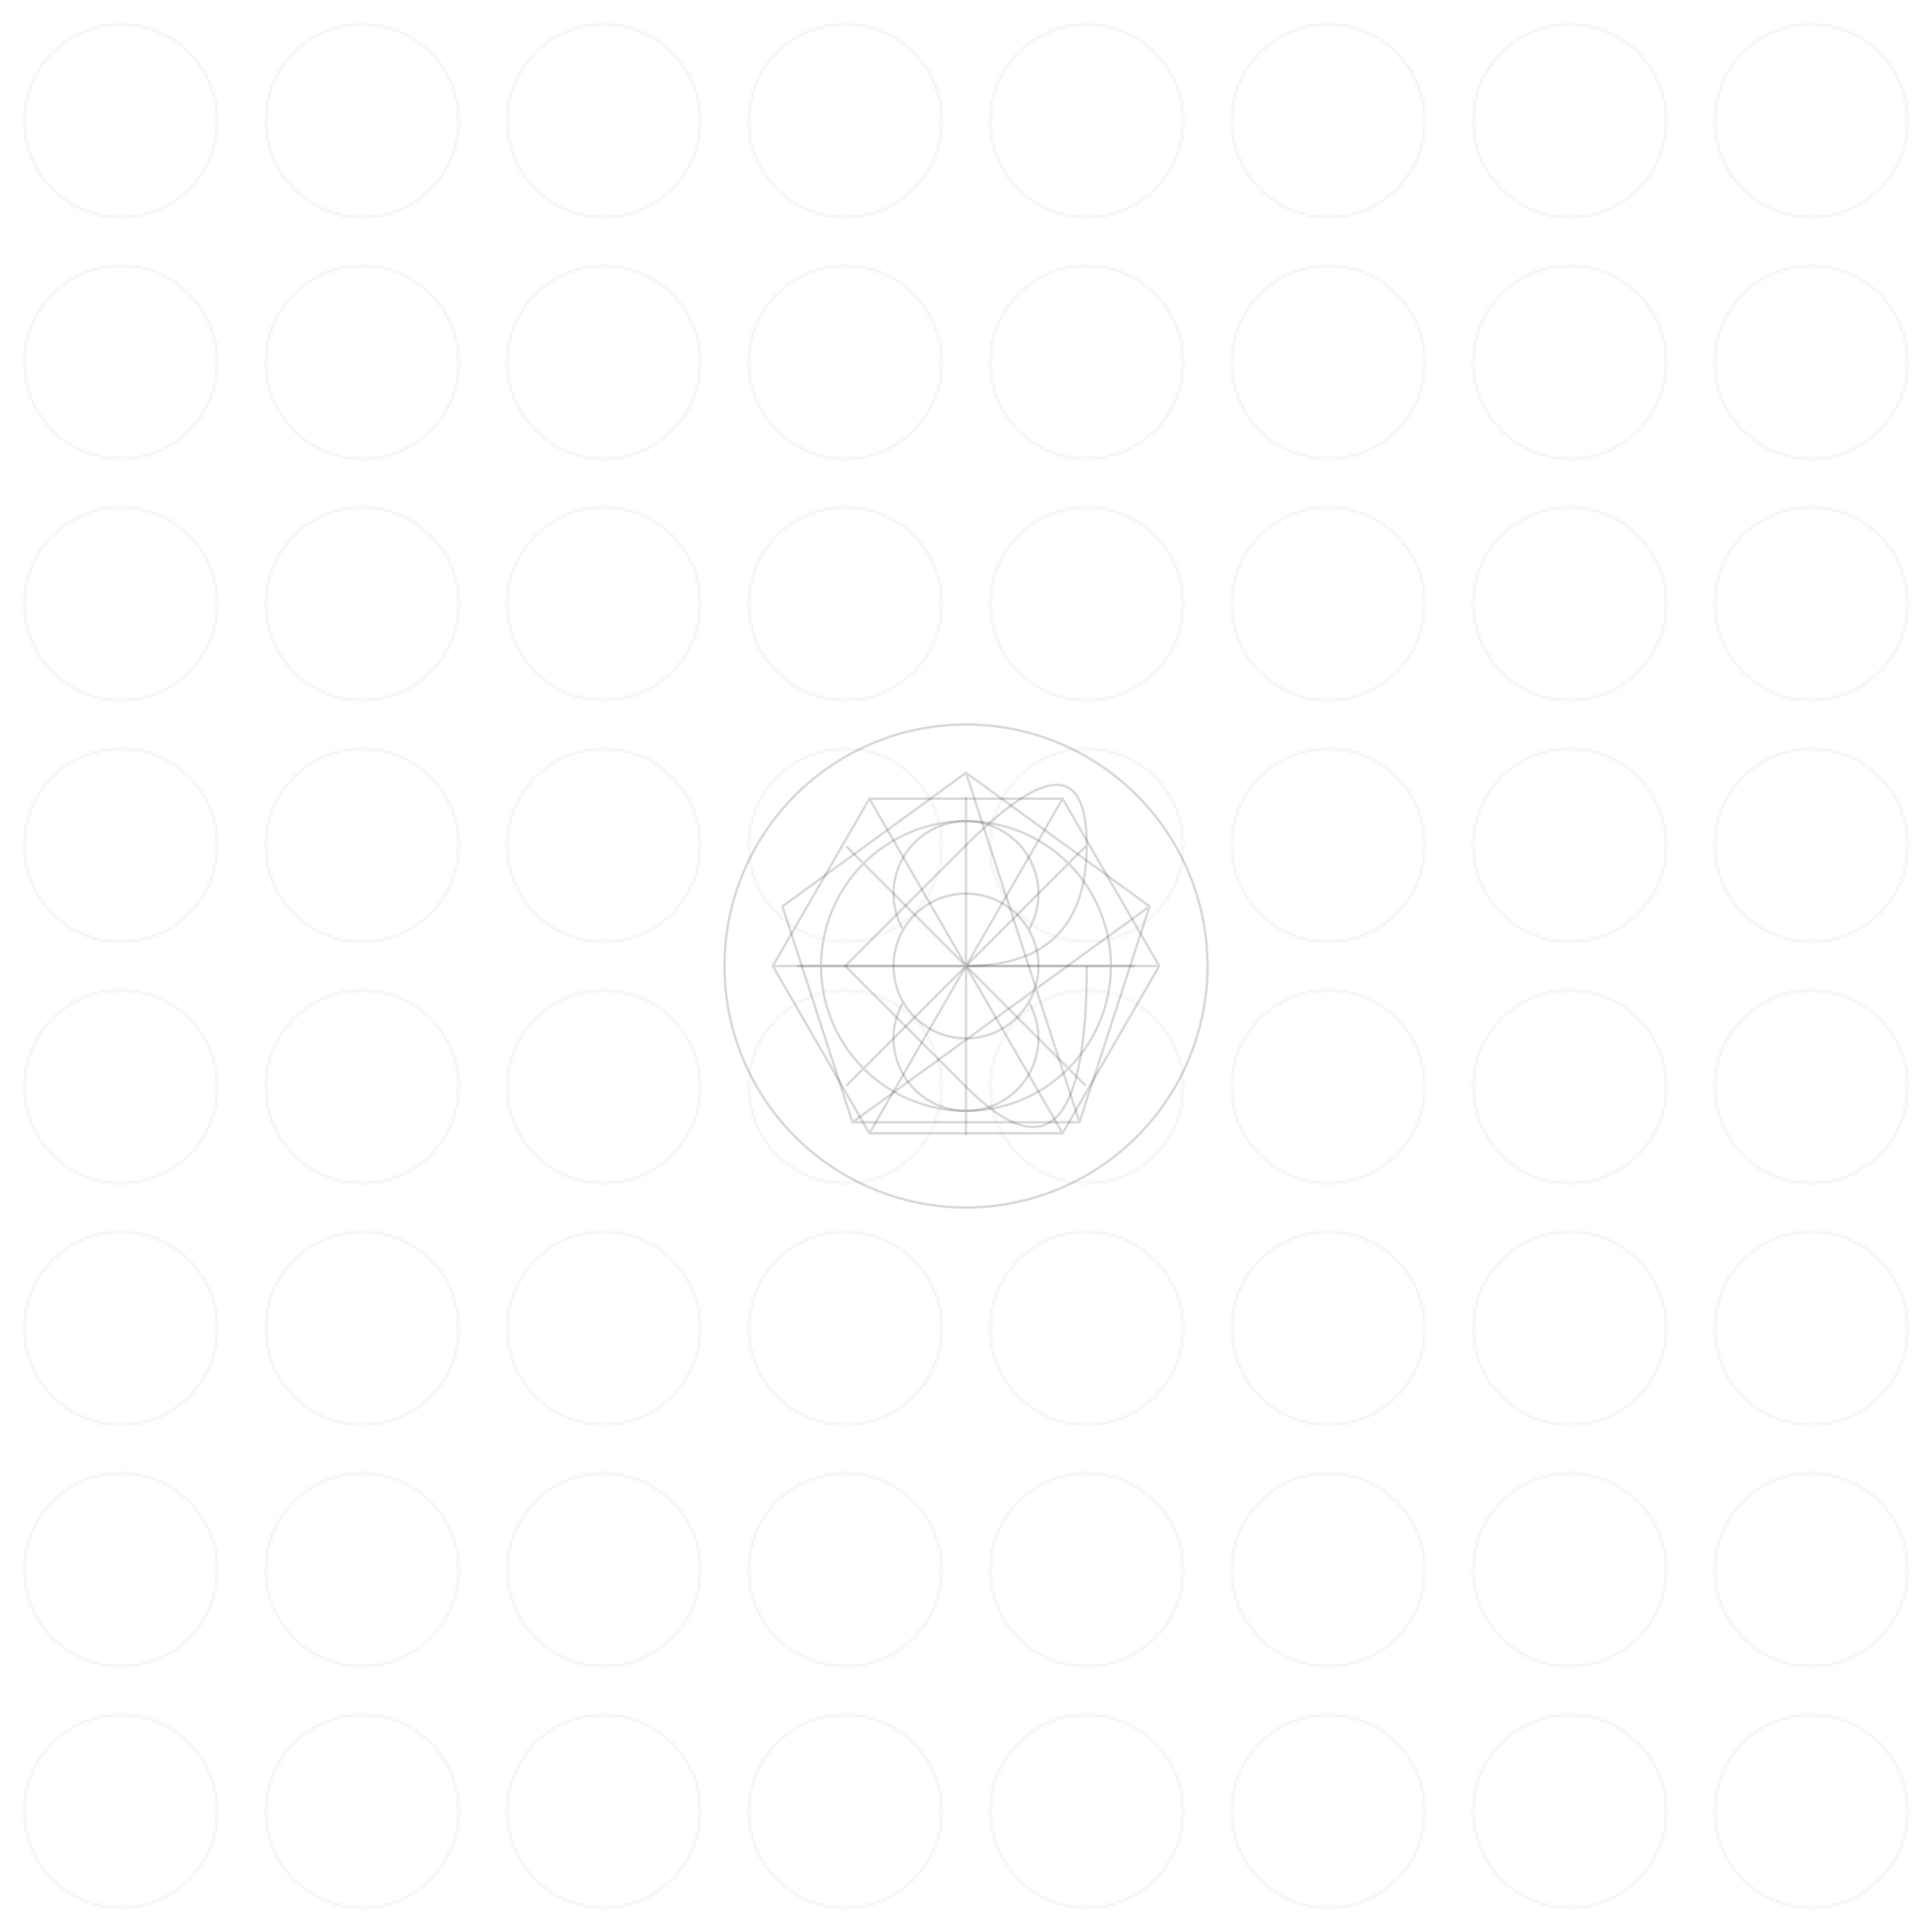 <svg xmlns="http://www.w3.org/2000/svg" viewBox="0 0 800 800">
  <!-- Geometric pattern inspired by Leonardo da Vinci -->
  
  <!-- Base circular grid -->
  <defs>
    <pattern id="circleGrid" width="100" height="100" patternUnits="userSpaceOnUse">
      <circle cx="50" cy="50" r="40" fill="none" stroke="currentColor" stroke-width="0.5" opacity="0.1"/>
    </pattern>
  </defs>
  <rect width="100%" height="100%" fill="url(#circleGrid)"/>

  <!-- First Motif - Flower of Life Base -->
  <g transform="translate(400, 400)" opacity="0.15">
    <path fill="none" stroke="currentColor" stroke-width="1" d="
      M 0,-100 A 100,100 0 1,1 -86.6,-50
      M -86.6,-50 A 100,100 0 1,1 -86.6,50
      M -86.6,50 A 100,100 0 1,1 0,100
      M 0,100 A 100,100 0 1,1 86.6,50
      M 86.6,50 A 100,100 0 1,1 86.6,-50
      M 86.6,-50 A 100,100 0 1,1 0,-100">
      <animateTransform
        attributeName="transform"
        type="rotate"
        from="0 0 0"
        to="360 0 0"
        dur="60s"
        repeatCount="indefinite"/>
    </path>
  </g>

  <!-- Second Motif - Pentagonal Star -->
  <g transform="translate(400, 400)" opacity="0.15">
    <path fill="none" stroke="currentColor" stroke-width="1" d="
      M 0,-80 L 76,-24.7 L 47,64.7 L -47,64.7 L -76,-24.7 Z
      M 0,-80 L 47,64.7 M 76,-24.7 L -47,64.7 M -76,-24.7 L 0,-80">
      <animateTransform
        attributeName="transform"
        type="rotate"
        from="360 0 0"
        to="0 0 0"
        dur="45s"
        repeatCount="indefinite"/>
    </path>
  </g>

  <!-- Third Motif - Vitruvian Proportions -->
  <g transform="translate(400, 400)" opacity="0.15">
    <path fill="none" stroke="currentColor" stroke-width="1" d="
      M -70,0 L 70,0 M 0,-70 L 0,70
      M -49.5,-49.5 L 49.5,49.5 M -49.5,49.5 L 49.5,-49.5
      M 0,0 m -60,0 a 60,60 0 1,0 120,0 a 60,60 0 1,0 -120,0">
      <animateTransform
        attributeName="transform"
        type="rotate"
        from="0 0 0"
        to="360 0 0"
        dur="30s"
        repeatCount="indefinite"/>
    </path>
  </g>

  <!-- Fourth Motif - Golden Spiral -->
  <g transform="translate(400, 400)" opacity="0.15">
    <path fill="none" stroke="currentColor" stroke-width="1" d="
      M 0,0 Q 50,0 50,-50 T 0,-50 T -50,0 T 0,50 T 50,0">
      <animateTransform
        attributeName="transform"
        type="rotate"
        from="360 0 0"
        to="0 0 0"
        dur="40s"
        repeatCount="indefinite"/>
    </path>
  </g>

  <!-- Fifth Motif - Sacred Geometry -->
  <g transform="translate(400, 400)" opacity="0.15">
    <path fill="none" stroke="currentColor" stroke-width="1" d="
      M -40,-69.28 L 40,-69.28 L 80,0 L 40,69.28 L -40,69.28 L -80,0 Z
      M -40,-69.28 L 40,69.28 M 40,-69.28 L -40,69.28
      M -80,0 L 80,0">
      <animateTransform
        attributeName="transform"
        type="rotate"
        from="0 0 0"
        to="360 0 0"
        dur="50s"
        repeatCount="indefinite"/>
    </path>
  </g>

  <!-- Sixth Motif - Interconnected Circles -->
  <g transform="translate(400, 400)" opacity="0.15">
    <path fill="none" stroke="currentColor" stroke-width="1" d="
      M 0,-30 A 30,30 0 1,0 0,30 A 30,30 0 1,0 0,-30
      M -26,-15 A 30,30 0 1,0 26,-15 A 30,30 0 1,0 -26,-15
      M -26,15 A 30,30 0 1,0 26,15 A 30,30 0 1,0 -26,15">
      <animateTransform
        attributeName="transform"
        type="rotate"
        from="360 0 0"
        to="0 0 0"
        dur="35s"
        repeatCount="indefinite"/>
    </path>
  </g>
</svg>
